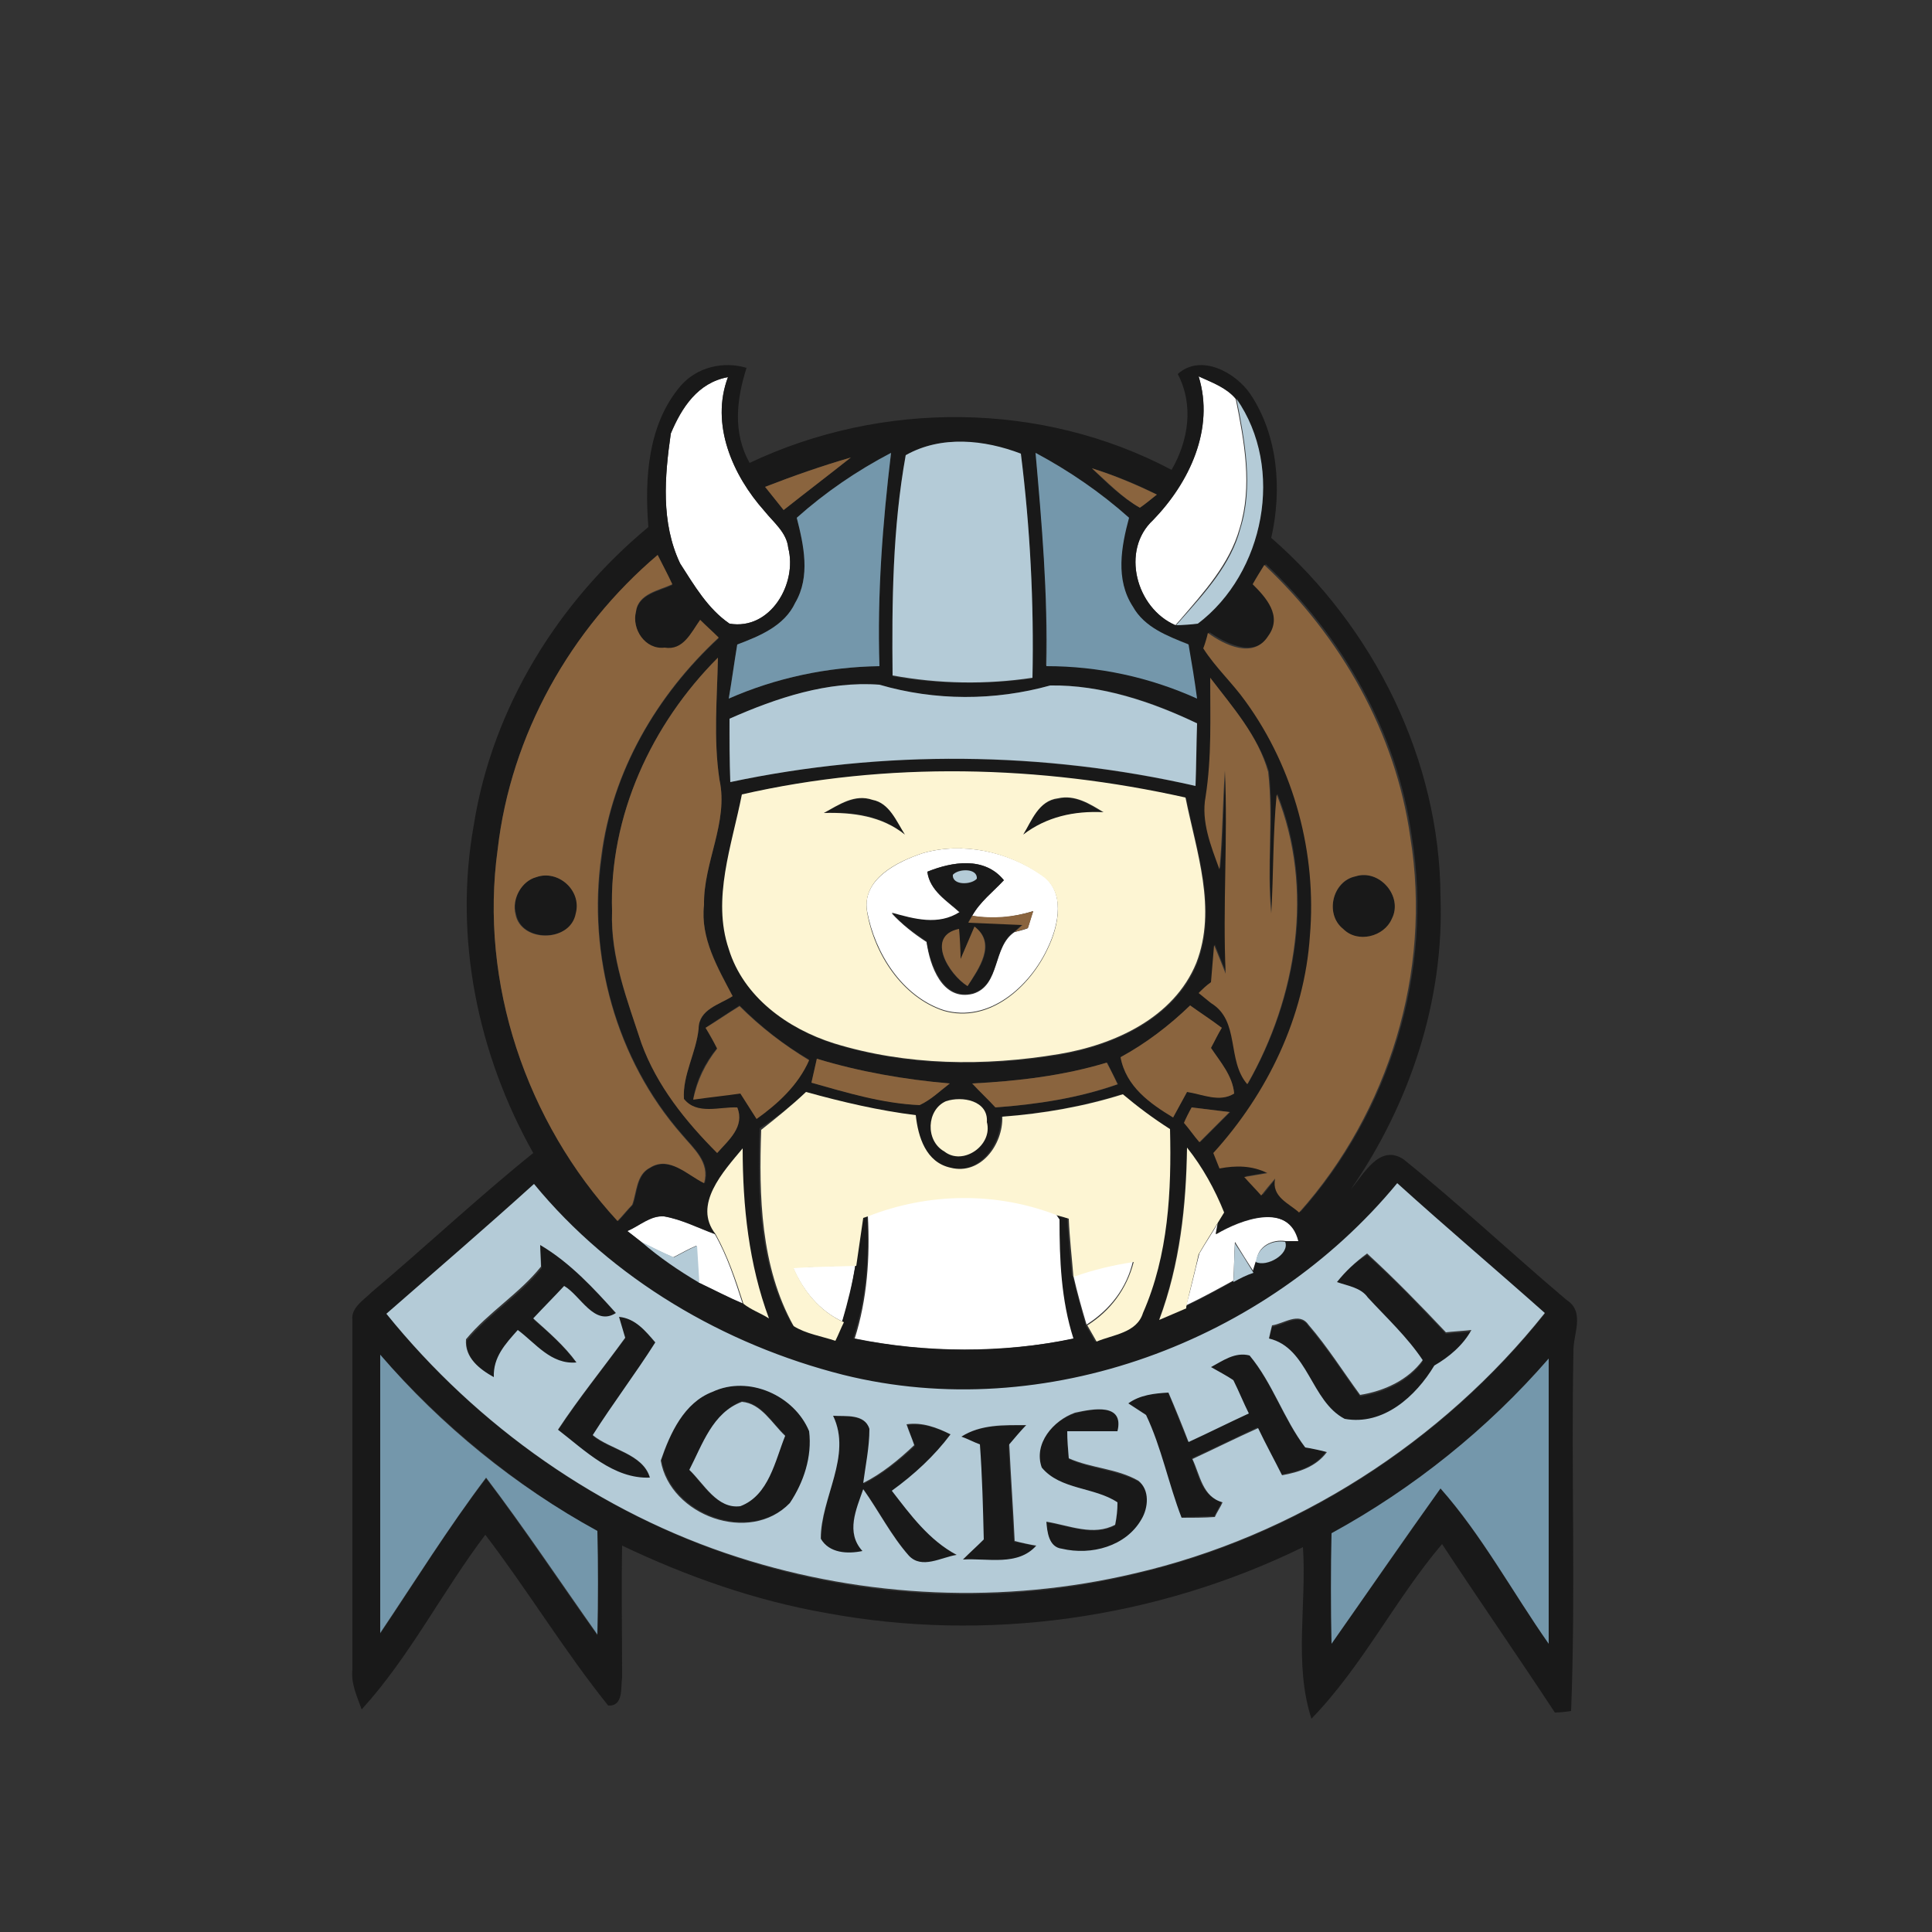 <?xml version="1.0" encoding="utf-8"?>
<!-- Generator: Adobe Illustrator 26.0.3, SVG Export Plug-In . SVG Version: 6.00 Build 0)  -->
<svg version="1.1" id="Layer_1" xmlns="http://www.w3.org/2000/svg" xmlns:xlink="http://www.w3.org/1999/xlink" x="0px" y="0px"
	 viewBox="0 0 250 250" style="enable-background:new 0 0 250 250;" xml:space="preserve">
<rect x="0" y="0" width="250" height="250" fill="#333333" stroke="none"/>
<style type="text/css">
	.st0{fill:#FFFFFF;}
	.st1{fill:#191919;}
	.st2{fill:#B4CBD7;}
	.st3{fill:#8A643E;}
	.st4{fill:#7497AB;}
	.st5{fill:#FDF5D3;}
</style>
<g id="_x23_ffffffff">
	<path class="st0" d="M86.8,56.1c1.4-3.3,3.5-6.6,7.4-7.3c-2.3,6.1,0.6,12.7,4.7,17.3c1.2,1.5,2.9,2.8,3.1,4.8
		c1.2,4.6-2.3,10.7-7.6,9.8c-2.8-1.9-4.6-5-6.4-7.8C85.5,67.6,86,61.7,86.8,56.1z"/>
	<path class="st0" d="M155.1,48.7c1.7,0.8,3.6,1.4,4.8,2.9c1.1,5.5,2.2,11.3,0.5,16.8c-1.3,4.6-4.6,8.2-7.6,11.7l-0.7,0.8
		c-5.1-2.2-7.1-9.7-2.9-13.6C153.9,62.5,157.2,55.5,155.1,48.7z"/>
	<path class="st0" d="M119.4,110.4c5.2-1.5,11-0.2,15.4,2.8c3.1,2.1,2.2,6.5,0.8,9.4c-2.3,5-7.6,9.8-13.5,8.1
		c-5.4-1.8-8.9-7.4-9.9-12.8C111.5,113.8,116.1,111.5,119.4,110.4 M120,112.8c0.3,2.5,2.6,3.8,4.2,5.3c-2.8,1.8-5.9,0.9-8.8,0.1
		c1.3,1.4,2.8,2.6,4.5,3.7c0.4,3,2,7.7,6,6.7c3.6-1.1,2.5-6.1,5.4-8c0.4-0.1,1.3-0.3,1.7-0.5c0.2-0.6,0.5-1.7,0.7-2.2
		c-2.6,0.8-5.2,1.1-7.9,0.6c1-1.8,2.7-3.1,4.1-4.6C127.4,110.8,123.2,111.5,120,112.8z"/>
	<path class="st0" d="M112.3,157.3c7.9-3.1,16.7-3.2,24.6-0.1l0.4,0.6c-0.1,5.2,0.1,10.4,1.8,15.4c-9.4,1.9-19.2,1.9-28.5,0
		C112.2,168.2,112.6,162.7,112.3,157.3z"/>
	<path class="st0" d="M81.1,159.3c1.6-0.6,3-2,4.8-1.9c2.3,0.4,4.4,1.5,6.6,2.3c1.6,2.8,2.6,5.9,3.6,9c-1.9-0.8-3.8-1.8-5.7-2.7
		c-0.1-1.6-0.2-3.2-0.3-4.8c-1,0.4-2,1-3,1.5c-1.4-0.6-2.8-1.3-4.2-2C82.5,160.4,81.6,159.6,81.1,159.3z"/>
	<path class="st0" d="M155.2,162.2c0.8-1.4,1.7-2.7,2.5-4.1l-0.3,1.6c3.2-1.9,9.4-4.2,10.7,0.9l-1.7,0c-1.8-0.3-3.7,0.7-3.8,2.6
		l-0.4,1.3c-0.8-1.2-1.6-2.5-2.4-3.8c-0.1,1.7-0.1,3.3-0.2,5c-2,1.1-4,2.2-6.1,3.2C154.1,166.8,154.6,164.5,155.2,162.2z"/>
	<path class="st0" d="M102.6,164c2.7-0.1,5.4-0.2,8.1-0.3c-0.4,2.5-0.9,4.9-1.7,7.3C106,169.6,103.9,167,102.6,164z"/>
	<path class="st0" d="M138.9,165.1c2.5-0.9,5.1-1.5,7.7-1.9c-0.8,3.5-3,6.3-6,8.2C140,169.4,139.4,167.3,138.9,165.1z"/>
</g>
<g id="_x23_191919ff">
	<path class="st1" d="M88.1,49.9c2.1-2.4,5.5-3.2,8.5-2.3c-1.3,4.1-1.8,8.4,0.4,12.3c17.1-8.1,37.8-8,54.6,0.9
		c2.2-3.8,2.9-8.4,0.8-12.4c3-2.7,7.5-0.2,9.4,2.6c3.6,5.4,4.1,12.4,2.7,18.6c13.3,11.6,21.8,28.7,21.9,46.4
		c0.5,13.5-4,26.9-11.6,37.9c1.7-2,3.7-5.9,6.8-3.9c7.2,5.8,14,12.2,21.1,18.2c2.5,1.6,0.8,4.5,0.9,6.8c-0.3,15.5,0.3,31-0.3,46.4
		c-0.5,0.1-1.6,0.2-2.1,0.2c-4.8-7.3-9.8-14.5-14.6-21.8c-6.1,7.2-10.3,15.8-16.9,22.6c-2.3-7.1-0.6-14.8-1.1-22.2
		c-19,9.3-41,12.4-61.8,8.5c-9.1-1.6-17.9-4.7-26.3-8.7c-0.1,5.7,0,11.4,0,17.1c-0.2,1.3,0.2,3.7-1.8,3.6
		c-5.7-7.1-10.4-14.9-15.9-22.1c-5.6,7.4-9.8,15.8-16,22.6c-0.6-1.7-1.4-3.3-1.2-5.2c0-15.1,0-30.1,0-45.2c-0.2-1.6,1.5-2.6,2.5-3.6
		c7-5.9,13.7-12.2,20.9-18c-7.2-12.8-10.3-27.9-7.7-42.4c2.4-15.2,10.9-28.9,22.6-38.6C83.4,62,83.8,54.9,88.1,49.9 M86.8,56.1
		C86,61.7,85.5,67.6,88,72.9c1.8,2.8,3.6,5.9,6.4,7.8c5.3,0.9,8.8-5.2,7.6-9.8c-0.2-2-1.9-3.3-3.1-4.8c-4.1-4.6-7-11.2-4.7-17.3
		C90.3,49.5,88.2,52.7,86.8,56.1 M155.1,48.7c2.1,6.8-1.2,13.7-5.9,18.6c-4.2,3.9-2.2,11.4,2.9,13.6l0.7-0.8l-0.7,0.8
		c0.7-0.1,2.1-0.2,2.8-0.2c8.7-6.5,11.4-20.1,5-29.1C158.7,50.2,156.9,49.5,155.1,48.7 M117.2,58.9c-1.7,9.4-1.8,19-1.7,28.6
		c6,1.1,12.1,1.1,18.1,0.3c0.2-9.7-0.3-19.4-1.5-29C127.4,56.9,121.8,56.3,117.2,58.9 M99,63c0.8,1,1.6,2,2.4,3
		c2.9-2.3,5.8-4.5,8.7-6.8C106.3,60.3,102.6,61.6,99,63 M103.1,67c0.9,3.6,1.8,7.6-0.2,11c-1.4,3-4.6,4.3-7.5,5.4
		c-0.4,2.3-0.7,4.6-1.1,7c6.2-2.7,12.8-4.1,19.5-4.2c-0.3-9.2,0.4-18.4,1.5-27.6C110.9,60.9,106.8,63.7,103.1,67 M134,58.6
		c0.9,9.1,1.6,18.3,1.3,27.5c6.7,0,13.4,1.4,19.5,4.2c-0.4-2.3-0.8-4.7-1.1-7c-2.7-1-5.7-2.1-7.2-4.9c-2.2-3.5-1.5-7.8-0.5-11.5
		C142.4,63.7,138.3,60.9,134,58.6 M141.3,60.6c1.9,1.9,3.9,3.8,6.2,5.1c0.6-0.4,1.7-1.3,2.2-1.7C147,62.6,144.2,61.5,141.3,60.6
		 M64.4,109.9c-2.4,17.3,3.7,35.3,15.6,48.1c0.5-0.5,1.4-1.6,1.9-2.1c0.6-1.7,0.5-3.9,2.3-4.8c2.5-1.5,4.8,1,7,2
		c0.8-2.7-1.4-4.5-2.9-6.3c-8.5-9.7-12.3-23.2-10.4-36C79.2,99.9,85,90,93,82.6c-0.8-0.8-1.6-1.5-2.4-2.3c-1.2,1.6-2.2,4-4.6,3.6
		c-2.5,0.3-4.3-2.4-3.7-4.7c0.3-2.3,3-2.7,4.7-3.5c-0.6-1.2-1.3-2.5-1.9-3.8C73.8,81.4,66.1,95.1,64.4,109.9 M162.1,75.6
		c1.8,1.7,3.9,4.1,2.2,6.6c-1.9,3-5.6,1.1-7.8-0.4c-0.2,0.5-0.5,1.5-0.6,2c1.6,2.5,3.8,4.5,5.5,6.9c6.2,8.7,9.2,19.6,8.3,30.3
		c-0.7,10.5-5.5,20.3-12.5,28.1c0.2,0.5,0.6,1.5,0.8,2c2.1-0.4,4.2-0.4,6.2,0.6c-0.8,0.1-2.3,0.4-3,0.5c0.8,0.8,1.5,1.6,2.2,2.4
		c0.6-0.7,1.2-1.5,1.8-2.2c-0.6,2.4,1.7,3.2,3.1,4.4c11.6-13,17.2-31.2,14.4-48.5c-1.9-13.6-9-26-18.9-35.3
		C163.1,73.9,162.6,74.8,162.1,75.6 M79.2,117.9c-0.3,6,2,11.5,3.8,17.1c2,5.5,5.8,10.1,9.8,14.2c1.5-1.7,3.6-3.4,2.6-5.9
		c-2.3,0-5.2,1.1-6.9-1.1c-0.2-3.1,1.6-6,1.9-9.1c0.1-2.5,2.7-3.1,4.4-4.2c-1.9-3.7-4.2-7.5-3.7-11.8c-0.1-5.5,3.2-10.6,2-16.2
		c-0.8-5.2-0.3-10.5-0.2-15.8C84.3,93.7,78.8,105.6,79.2,117.9 M94.4,93c-0.1,2.7,0,5.5,0.1,8.2c19.8-4.2,40.4-3.9,60.2,0.5
		c0.1-2.7,0.2-5.4,0.2-8.1c-5.9-2.9-12.4-5-19-4.9c-7.2,2-14.9,2-22.1-0.1C107.2,88.1,100.5,90.3,94.4,93 M156.6,87.7
		c0,5.1,0.3,10.3-0.5,15.3c-0.6,3.3,0.7,6.4,1.8,9.4c0.4-4.3,0.4-8.5,0.7-12.8c0.4,8.8-0.3,17.5,0.1,26.3c-0.5-1.2-1-2.4-1.5-3.7
		c-0.1,1.2-0.3,3.6-0.4,4.8c-0.5,0.5-1,1-1.6,1.4c0.4,0.3,1.2,1,1.6,1.3c3.8,2.3,2,7.4,4.7,10.5c6.4-11.2,8.7-25.3,3.8-37.5
		c-0.5,5.1-0.4,10.2-0.7,15.4c-0.7-6.1,0.3-12.2-0.4-18.3C162.8,95.3,159.5,91.5,156.6,87.7 M96,102.8c-1.2,6.6-3.8,13.4-1.6,20.1
		c1.9,6.2,7.6,10.3,13.6,12.2c9.4,2.9,19.5,3,29.1,1.4c7.1-1.2,14.9-4.7,17.8-11.8c2.7-7,0-14.4-1.4-21.4
		C134.6,99,114.7,98.6,96,102.8 M91.3,133c0.5,0.9,1,1.7,1.5,2.6c-1.6,1.9-2.7,4.2-3.1,6.6c2-0.2,4.1-0.5,6.1-0.8
		c0.7,1.1,1.4,2.2,2.1,3.3c2.8-2,5.4-4.4,6.8-7.6c-3.3-1.9-6.3-4.3-9-7C94.2,131.1,92.7,132,91.3,133 M145,136.8
		c0.7,3.8,3.8,5.9,6.8,7.8c0.6-1.1,1.2-2.2,1.8-3.3c2,0.2,4.2,1.4,6.1,0.2c-0.2-2.3-1.8-4.1-3-5.9c0.4-0.9,0.9-1.7,1.4-2.6
		c-1.4-1-2.8-1.9-4.1-2.9C151.3,132.8,148.3,135,145,136.8 M105,140.1c4.6,1.3,9.2,2.6,14,2.9c1.4-0.7,2.6-1.8,3.9-2.8
		c-5.8-0.5-11.6-1.5-17.2-3.2C105.5,137.8,105.2,139.3,105,140.1 M125.8,140.2c1,1,2.1,2.1,3.1,3.1c5.3-0.4,10.7-1.2,15.8-3
		c-0.4-0.7-1.1-2.1-1.4-2.8C137.6,139.2,131.7,139.9,125.8,140.2 M104.3,141.3c-1.8,1.7-3.8,3.3-6,4.7c-0.3,8.6-0.1,17.8,4.2,25.4
		c1.7,0.9,3.6,1.3,5.4,1.9c0.4-0.8,0.7-1.6,1.1-2.4c0.7-2.4,1.3-4.8,1.7-7.3c0.3-2.1,0.6-4.1,0.9-6.2l0.6-0.2
		c0.3,5.4-0.1,10.8-1.8,16c9.4,1.9,19.2,2,28.5,0c-1.6-5-1.8-10.2-1.8-15.4l-0.4-0.6c0.3,0.1,1,0.3,1.4,0.4c0.1,2.5,0.4,5,0.6,7.5
		l0.1,0c0.5,2.1,1.1,4.3,1.7,6.4c0.3,0.5,0.9,1.6,1.2,2.1c2.1-0.9,5.2-1.1,6-3.7c3.3-7.4,3.8-15.7,3.5-23.8
		c-2.1-1.4-4.1-2.9-6.1-4.5c-5.1,1.6-10.3,2.5-15.6,2.9c0.1,3.6-2.8,7.6-6.7,6.6c-3.2-0.7-4.2-4-4.5-6.8
		C113.7,143.7,108.9,142.7,104.3,141.3 M122.4,142.5c-2.4,1.1-2.7,5.2-0.2,6.5c2.4,1.9,6.3-0.8,5.5-3.8
		C127.8,142.4,124.5,141.7,122.4,142.5 M154.2,143.3c-0.2,0.5-0.7,1.5-0.9,2c0.6,0.8,1.3,1.6,2,2.5c1.3-1.3,2.6-2.6,3.9-3.9
		C157.5,143.7,155.8,143.5,154.2,143.3 M153.6,148.5c-0.2,7.5-1,15.1-3.6,22.2c1.2-0.5,2.3-1,3.5-1.5l0-0.2c2.1-1,4.1-2.1,6.1-3.2
		c0.8-0.4,1.7-0.9,2.5-1.3l0.4-1.3c1.4,0.7,4.4-1,3.8-2.6l1.7,0c-1.3-5.2-7.5-2.8-10.7-0.9l0.3-1.6l0.8-1.3
		C157.2,153.9,155.6,151,153.6,148.5 M92.6,159.7c-2.2-0.8-4.3-1.9-6.6-2.3c-1.8-0.2-3.2,1.2-4.8,1.9c0.5,0.4,1.4,1.1,1.8,1.4
		c2.3,2,4.9,3.8,7.5,5.3c1.9,0.9,3.8,1.9,5.7,2.7c1,0.8,2.2,1.2,3.3,1.9c-2.7-7-3.5-14.5-3.4-22C93.6,151.6,89.6,155.9,92.6,159.7
		 M50,170c11.7,14.6,27.7,25.8,45.5,31.6c16.5,5.4,34.4,6.2,51.3,2.1c20.8-4.8,39.8-17,53.1-33.7c-6.4-5.6-12.8-11.1-19.1-16.8
		c-16.9,20.5-45.6,31.2-71.7,24.8c-15.4-3.9-29.9-12.4-40-24.7C62.9,158.9,56.5,164.4,50,170 M49.2,175.3c0,12,0,24,0,36.1
		c4.5-6.7,8.8-13.7,13.7-20.1c5,6.6,9.6,13.6,14.4,20.3c0.1-4.5,0.1-9,0-13.4C66.7,192.2,57.2,184.4,49.2,175.3 M172.3,198.4
		c-0.1,4.8-0.1,9.5,0,14.3c4.7-6.7,9.4-13.4,14.1-20.1c5.4,6.2,9.3,13.4,14,20.1c0-12.3,0-24.6,0-36.9
		C192.5,184.9,182.9,192.6,172.3,198.4z"/>
	<path class="st1" d="M106.6,105.2c1.9-1,4-2.4,6.3-1.7c2.2,0.5,3.2,2.8,4.2,4.5C114.1,105.5,110.4,105,106.6,105.2z"/>
	<path class="st1" d="M132.4,108c1.1-1.8,2-4.4,4.5-4.6c2.2-0.6,4.1,0.7,5.9,1.8C139,104.9,135.4,105.7,132.4,108z"/>
	<path class="st1" d="M120,112.8c3.2-1.3,7.4-2,9.9,1.1c-1.4,1.5-3.1,2.8-4.1,4.6l-0.5,0.8c2.3,0.2,4.7,0.2,7,0.3l-1,0.9
		c-2.9,1.9-1.8,6.9-5.4,8c-3.9,1-5.5-3.7-6-6.7c-1.6-1.1-3.2-2.2-4.5-3.7c2.9,0.8,6,1.7,8.8-0.1C122.6,116.6,120.3,115.2,120,112.8
		 M123.3,113.2c-0.1,1.4,2.4,1.4,3.1,0.5C126.5,112.3,124,112.3,123.3,113.2 M125.2,127.6c1.5-2.2,3.9-5.5,0.9-7.7
		c-0.6,1.4-1.2,2.8-1.8,4.2c-0.1-1-0.2-2.9-0.2-3.9C119.7,121.2,122.8,126.2,125.2,127.6z"/>
	<path class="st1" d="M69.4,113.5c2.8-1,5.9,1.7,5.2,4.7c-0.7,3.7-7.1,3.8-7.8,0.1C66.2,116.3,67.5,114,69.4,113.5z"/>
	<path class="st1" d="M175.4,113.4c3.1-1,6.2,2.6,4.7,5.5c-1,2.4-4.4,3.3-6.3,1.3C171.4,118.3,172.4,114.1,175.4,113.4z"/>
	<path class="st1" d="M69.9,161.1c3.9,2.2,7,5.6,9.9,9c-2.8,1.8-4.6-2.3-6.7-3.5c-1.3,1.4-2.7,2.8-4,4.2c2,1.7,4,3.5,5.6,5.7
		c-3.2,0.3-5.2-2.5-7.6-4.2c-1.6,1.7-3.3,3.5-3.1,6.1c-1.8-1.1-3.8-2.6-3.6-4.9c2.9-3.5,6.9-5.9,9.7-9.4
		C70,163.2,69.9,161.8,69.9,161.1z"/>
	<path class="st1" d="M173,165.9c1.1-1.4,2.4-2.6,3.9-3.5c3.6,3.2,6.9,6.7,10.2,10.2c0.8-0.1,2.5-0.2,3.3-0.3
		c-1.1,2-2.8,3.4-4.8,4.6c-2.4,3.9-6.7,7.7-11.6,6.9c-4.4-2.2-4.6-9.1-9.8-10.4c0.1-0.4,0.3-1.2,0.4-1.7c1.5-0.2,3.6-1.9,4.7-0.1
		c2.5,2.9,4.5,6.1,6.7,9.1c3.1-0.5,6.2-1.9,8.1-4.5c-2-3-4.7-5.5-7.1-8.1C176.1,166.6,174.4,166.4,173,165.9z"/>
	<path class="st1" d="M80.1,170.4c2.2,0.2,3.5,1.9,4.7,3.4c-2.6,4-5.5,7.9-8.1,12c2.3,1.9,6.5,2.3,7.4,5.5
		c-4.7,0.2-8.4-3.6-11.9-6.2c2.7-4.1,5.8-8,8.7-11.9C80.6,172.4,80.2,171,80.1,170.4z"/>
	<path class="st1" d="M156.7,176.9c1.5-0.8,3.1-2,4.9-1.6c3,3.6,4.4,8.2,7.2,11.9c0.7,0.2,2.1,0.5,2.8,0.6c-1.3,1.9-3.5,2.6-5.8,3
		c-1.1-2-2.1-4.1-3.1-6.1c-2.8,1.3-5.6,2.7-8.5,4c0.9,2.1,1.2,4.9,3.9,5.6c-0.2,0.5-0.8,1.5-1,1.9c-1.4,0-2.9,0.1-4.3,0.1
		c-1.7-4.4-2.6-9-4.6-13.3c-0.6-0.4-1.7-1.1-2.3-1.5c1.5-1.1,3.4-1.4,5.2-1.4c0.9,2.1,1.7,4.3,2.6,6.4c2.6-1.2,5.2-2.5,7.8-3.7
		c-0.7-1.4-1.3-2.9-2-4.3C158.9,178.2,157.4,177.3,156.7,176.9z"/>
	<path class="st1" d="M92.2,180.1c4.7-2.2,10.6,0.5,12.6,5c0.4,3.2-0.7,6.6-2.5,9.3c-5.2,5.4-15.5,1.6-16.7-5.5
		C86.7,185.5,88.5,181.5,92.2,180.1 M89.2,190.2c1.8,1.9,3.6,5.1,6.6,4.6c3.7-1.4,4.5-5.8,5.8-9.1c-1.7-1.6-3.1-4.2-5.6-4.4
		C92.3,182.8,90.9,186.9,89.2,190.2z"/>
	<path class="st1" d="M107.8,183.2c1.7,0.1,4.1-0.2,4.8,1.8c-0.1,2.4-0.6,4.7-0.8,7c2.5-1.3,4.6-3,6.6-4.9c-0.4-0.9-0.7-1.8-1-2.7
		c2-0.3,4,0.4,5.7,1.3c-2.1,2.8-4.8,5.2-7.6,7.3c2.4,3.1,4.9,6.4,8.4,8.3c-2,0.3-4.5,1.9-6.2,0.1c-2.3-2.6-3.9-5.8-5.9-8.6
		c-0.8,2.6-2.2,5.6-0.1,8c-1.9,0.4-4.3,0.3-5.4-1.6C106.2,193.7,110.3,188.3,107.8,183.2z"/>
	<path class="st1" d="M134.8,189.9c-1.1-3.1,1.5-6.1,4.3-7c2.3-0.6,6.4-1.4,5.5,2.4c-2.2,0-4.3-0.1-6.5,0c0,1.2,0.1,2.4,0.2,3.5
		c2.9,1.3,6.2,1.4,9,2.9c1.6,1.1,1.4,3.5,0.4,5c-2.1,3.5-6.6,4.7-10.3,3.8c-1.7-0.2-1.9-2.2-2-3.5c2.9,0.4,6,1.9,8.9,0.4
		c0.2-0.9,0.3-1.9,0.3-2.9C141.6,192.4,137.2,192.8,134.8,189.9z"/>
	<path class="st1" d="M124.4,185.9c2.5-1.6,5.5-1.4,8.3-1.4c-0.5,0.6-1.6,1.9-2.2,2.5c0.2,4.2,0.5,8.3,0.7,12.5
		c0.7,0.1,2.1,0.4,2.8,0.6c-2.4,2.7-6.3,1.6-9.5,1.8c0.9-0.9,1.8-1.7,2.7-2.6c0-4.1-0.1-8.2-0.5-12.3
		C126.2,186.6,125,186.1,124.4,185.9z"/>
</g>
<g id="_x23_b4cbd7ff">
	<path class="st2" d="M160,51.6c6.3,9,3.6,22.6-5,29.1c-0.7,0.1-2.1,0.2-2.8,0.2l0.7-0.8c3.1-3.5,6.4-7.1,7.6-11.7
		C162.2,63,161.1,57.1,160,51.6z"/>
	<path class="st2" d="M117.2,58.9c4.6-2.6,10.2-2,14.9-0.2c1.2,9.6,1.7,19.3,1.5,29c-6,0.9-12.1,0.8-18.1-0.3
		C115.4,78,115.5,68.3,117.2,58.9z"/>
	<path class="st2" d="M94.4,93c6.1-2.7,12.7-4.9,19.4-4.4c7.2,2.1,14.9,2.1,22.1,0.1c6.6-0.1,13.1,2.1,19,4.9
		c-0.1,2.7-0.1,5.4-0.2,8.1c-19.7-4.5-40.4-4.7-60.2-0.5C94.4,98.5,94.4,95.7,94.4,93z"/>
	<path class="st2" d="M123.3,113.2c0.7-0.8,3.2-0.9,3.1,0.5C125.7,114.5,123.2,114.6,123.3,113.2z"/>
	<path class="st2" d="M50,170c6.4-5.6,12.8-11.1,19.1-16.8c10.1,12.3,24.6,20.8,40,24.7c26.1,6.5,54.8-4.3,71.7-24.8
		c6.3,5.7,12.8,11.2,19.1,16.8c-13.3,16.7-32.3,28.9-53.1,33.7c-16.9,4-34.8,3.2-51.3-2.1C77.7,195.8,61.8,184.6,50,170 M69.9,161.1
		c0,0.7,0.1,2.1,0.1,2.8c-2.8,3.5-6.8,5.9-9.7,9.4c-0.2,2.4,1.8,3.9,3.6,4.9c-0.1-2.6,1.5-4.3,3.1-6.1c2.3,1.7,4.3,4.5,7.6,4.2
		c-1.6-2.2-3.6-3.9-5.6-5.7c1.3-1.4,2.7-2.8,4-4.2c2.1,1.2,3.9,5.3,6.7,3.5C76.9,166.8,73.8,163.4,69.9,161.1 M173,165.9
		c1.4,0.5,3.1,0.7,4,2c2.4,2.6,5.1,5.1,7.1,8.1c-1.9,2.6-5,4-8.1,4.5c-2.2-3-4.2-6.2-6.7-9.1c-1.2-1.7-3.2-0.1-4.7,0.1
		c-0.1,0.4-0.3,1.2-0.4,1.7c5.1,1.2,5.4,8.1,9.8,10.4c5,0.9,9.2-2.9,11.6-6.9c1.9-1.1,3.7-2.6,4.8-4.6c-0.8,0.1-2.5,0.2-3.3,0.3
		c-3.3-3.5-6.6-6.9-10.2-10.2C175.4,163.3,174.1,164.5,173,165.9 M80.1,170.4c0.2,0.7,0.6,2,0.8,2.7c-2.9,4-6,7.8-8.7,11.9
		c3.5,2.7,7.2,6.4,11.9,6.2c-0.9-3.1-5.1-3.6-7.4-5.5c2.6-4.1,5.5-7.9,8.1-12C83.5,172.2,82.2,170.6,80.1,170.4 M156.7,176.9
		c0.7,0.4,2.2,1.2,2.9,1.7c0.7,1.4,1.3,2.9,2,4.3c-2.6,1.2-5.2,2.5-7.8,3.7c-0.8-2.1-1.7-4.3-2.6-6.4c-1.8,0.1-3.7,0.3-5.2,1.4
		c0.6,0.4,1.7,1.1,2.3,1.5c2,4.2,2.9,8.9,4.6,13.3c1.4,0,2.9,0,4.3-0.1c0.2-0.5,0.8-1.4,1-1.9c-2.6-0.7-2.9-3.5-3.9-5.6
		c2.8-1.3,5.6-2.7,8.5-4c1,2.1,2.1,4.1,3.1,6.1c2.2-0.4,4.4-1.1,5.8-3c-0.7-0.2-2.1-0.5-2.8-0.6c-2.8-3.7-4.2-8.3-7.2-11.9
		C159.8,174.9,158.2,176.1,156.7,176.9 M92.2,180.1c-3.7,1.4-5.5,5.4-6.7,8.9c1.2,7.1,11.5,10.9,16.7,5.5c1.8-2.7,2.9-6,2.5-9.3
		C102.8,180.6,96.9,177.9,92.2,180.1 M107.8,183.2c2.5,5.2-1.6,10.6-1.6,15.9c1.1,1.9,3.5,2,5.4,1.6c-2.2-2.4-0.8-5.4,0.1-8
		c2,2.8,3.6,6,5.9,8.6c1.7,1.8,4.2,0.2,6.2-0.1c-3.6-1.9-6-5.2-8.4-8.3c2.9-2.1,5.5-4.5,7.6-7.3c-1.8-0.9-3.7-1.6-5.7-1.3
		c0.3,0.9,0.7,1.8,1,2.7c-2,1.9-4.2,3.7-6.6,4.9c0.3-2.3,0.8-4.6,0.8-7C111.9,182.9,109.4,183.3,107.8,183.2 M134.8,189.9
		c2.4,2.9,6.8,2.5,9.8,4.5c0,1-0.1,1.9-0.3,2.9c-2.8,1.5-5.9,0.1-8.9-0.4c0.1,1.3,0.3,3.3,2,3.5c3.8,0.9,8.3-0.3,10.3-3.8
		c0.9-1.5,1.1-3.8-0.4-5c-2.8-1.6-6.1-1.6-9-2.9c-0.1-1.2-0.2-2.4-0.2-3.5c2.1,0,4.3,0,6.5,0c0.9-3.7-3.2-2.9-5.5-2.4
		C136.3,183.8,133.7,186.8,134.8,189.9 M124.4,185.9c0.6,0.2,1.8,0.8,2.4,1c0.3,4.1,0.4,8.2,0.5,12.3c-0.9,0.9-1.8,1.7-2.7,2.6
		c3.2-0.2,7.1,0.9,9.5-1.8c-0.7-0.1-2.1-0.4-2.8-0.6c-0.2-4.2-0.5-8.4-0.7-12.5c0.5-0.6,1.6-1.9,2.2-2.5
		C129.9,184.4,126.9,184.3,124.4,185.9z"/>
	<path class="st2" d="M83,160.7c1.4,0.7,2.8,1.4,4.2,2c1-0.5,2-1.1,3-1.5c0.1,1.6,0.2,3.2,0.3,4.8C87.8,164.4,85.3,162.7,83,160.7z"
		/>
	<path class="st2" d="M159.6,165.9c0.1-1.7,0.1-3.4,0.2-5c0.8,1.2,1.6,2.5,2.4,3.8C161.3,165,160.5,165.4,159.6,165.9z"/>
	<path class="st2" d="M162.5,163.3c0.2-1.9,2.1-2.9,3.8-2.6C166.9,162.3,163.9,164,162.5,163.3z"/>
	<path class="st2" d="M89.2,190.2c1.7-3.3,3-7.4,6.8-8.8c2.5,0.2,3.9,2.8,5.6,4.4c-1.3,3.2-2.1,7.7-5.8,9.1
		C92.8,195.3,91.1,192,89.2,190.2z"/>
</g>
<g id="_x23_8a643eff">
	<path class="st3" d="M99,63c3.6-1.4,7.3-2.7,11.1-3.8c-2.9,2.3-5.8,4.5-8.7,6.8C100.6,65,99.8,64,99,63z"/>
	<path class="st3" d="M141.3,60.6c2.9,0.9,5.7,2.1,8.4,3.4c-0.5,0.4-1.6,1.3-2.2,1.7C145.2,64.4,143.3,62.4,141.3,60.6z"/>
	<path class="st3" d="M64.4,109.9c1.7-14.8,9.4-28.5,20.7-38.1c0.6,1.2,1.3,2.5,1.9,3.8c-1.7,0.8-4.4,1.2-4.7,3.5
		c-0.6,2.3,1.2,5,3.7,4.7c2.4,0.4,3.4-1.9,4.6-3.6c0.8,0.8,1.6,1.5,2.4,2.3c-8,7.4-13.8,17.3-15.2,28.3c-1.8,12.8,1.9,26.3,10.4,36
		c1.5,1.8,3.7,3.6,2.9,6.3c-2.1-1-4.5-3.6-7-2c-1.8,0.9-1.7,3.2-2.3,4.8c-0.5,0.5-1.4,1.6-1.9,2.1C68.1,145.2,62,127.2,64.4,109.9
		 M69.4,113.5c-1.9,0.5-3.2,2.8-2.7,4.8c0.7,3.7,7.1,3.7,7.8-0.1C75.3,115.2,72.2,112.5,69.4,113.5z"/>
	<path class="st3" d="M162.1,75.6c0.5-0.9,1-1.7,1.5-2.5c9.9,9.3,17,21.7,18.9,35.3c2.8,17.3-2.8,35.5-14.4,48.5
		c-1.3-1.2-3.6-2-3.1-4.4c-0.6,0.7-1.2,1.4-1.8,2.2c-0.7-0.8-1.5-1.6-2.2-2.4c0.8-0.1,2.3-0.4,3-0.5c-2-1-4.1-1-6.2-0.6
		c-0.2-0.5-0.6-1.5-0.8-2c7-7.7,11.8-17.6,12.5-28.1c0.9-10.6-2-21.6-8.3-30.3c-1.7-2.4-3.9-4.4-5.5-6.9c0.2-0.5,0.5-1.5,0.6-2
		c2.2,1.6,5.9,3.4,7.8,0.4C166,79.7,163.8,77.3,162.1,75.6 M175.4,113.4c-3,0.6-4,4.9-1.6,6.8c1.9,1.9,5.3,1,6.3-1.3
		C181.6,116,178.5,112.4,175.4,113.4z"/>
	<path class="st3" d="M79.2,117.9c-0.4-12.3,5.1-24.2,13.7-32.8c-0.1,5.2-0.6,10.5,0.2,15.8c1.2,5.5-2.1,10.7-2,16.2
		c-0.5,4.3,1.8,8.2,3.7,11.8c-1.7,1.1-4.4,1.7-4.4,4.2c-0.3,3.1-2.1,6-1.9,9.1c1.7,2.1,4.6,1,6.9,1.1c1,2.5-1.1,4.2-2.6,5.9
		c-4.1-4.1-7.8-8.7-9.8-14.2C81.2,129.5,79,123.9,79.2,117.9z"/>
	<path class="st3" d="M156.6,87.7c2.9,3.8,6.2,7.5,7.5,12.2c0.7,6.1-0.2,12.2,0.4,18.3c0.3-5.1,0.2-10.3,0.7-15.4
		c4.9,12.2,2.6,26.3-3.8,37.5c-2.7-3.1-0.9-8.2-4.7-10.5c-0.4-0.3-1.2-1-1.6-1.3c0.5-0.5,1-1,1.6-1.4c0.1-1.2,0.3-3.6,0.4-4.8
		c0.5,1.2,1,2.4,1.5,3.7c-0.4-8.8,0.3-17.5-0.1-26.3c-0.3,4.3-0.3,8.5-0.7,12.8c-1.1-3-2.4-6.2-1.8-9.4
		C156.8,98,156.6,92.8,156.6,87.7z"/>
	<path class="st3" d="M125.8,118.5c2.7,0.4,5.3,0.2,7.9-0.6c-0.2,0.6-0.5,1.7-0.7,2.2c-0.4,0.1-1.3,0.4-1.7,0.5l1-0.9
		c-2.4-0.1-4.7-0.2-7-0.3L125.8,118.5z"/>
	<path class="st3" d="M125.2,127.6c-2.4-1.5-5.5-6.5-1.1-7.4c0.1,1,0.2,2.9,0.2,3.9c0.6-1.4,1.2-2.8,1.8-4.2
		C129,122.1,126.6,125.4,125.2,127.6z"/>
	<path class="st3" d="M91.3,133c1.5-0.9,2.9-1.9,4.4-2.8c2.7,2.7,5.7,5,9,7c-1.4,3.2-4,5.6-6.8,7.6c-0.7-1.1-1.4-2.2-2.1-3.3
		c-2,0.3-4.1,0.5-6.1,0.8c0.5-2.5,1.6-4.7,3.1-6.6C92.3,134.7,91.8,133.8,91.3,133z"/>
	<path class="st3" d="M145,136.8c3.3-1.8,6.3-4.1,9-6.7c1.4,1,2.8,1.9,4.1,2.9c-0.5,0.8-0.9,1.7-1.4,2.6c1.2,1.8,2.8,3.6,3,5.9
		c-1.9,1.2-4.1,0.1-6.1-0.2c-0.6,1.1-1.2,2.2-1.8,3.3C148.8,142.8,145.7,140.6,145,136.8z"/>
	<path class="st3" d="M105,140.1c0.2-0.8,0.5-2.3,0.7-3.1c5.6,1.7,11.4,2.7,17.2,3.2c-1.3,1-2.4,2.1-3.9,2.8
		C114.2,142.8,109.6,141.4,105,140.1z"/>
	<path class="st3" d="M125.8,140.2c5.9-0.3,11.8-1,17.4-2.7c0.4,0.7,1.1,2.1,1.4,2.8c-5.1,1.8-10.4,2.6-15.8,3
		C127.9,142.3,126.8,141.3,125.8,140.2z"/>
	<path class="st3" d="M154.2,143.3c1.6,0.2,3.3,0.4,4.9,0.6c-1.3,1.3-2.6,2.6-3.9,3.9c-0.7-0.8-1.3-1.7-2-2.5
		C153.4,144.8,153.9,143.8,154.2,143.3z"/>
</g>
<g id="_x23_7497abff">
	<path class="st4" d="M103.1,67c3.7-3.3,7.8-6.1,12.2-8.4c-1.1,9.2-1.8,18.3-1.5,27.6c-6.7,0.1-13.4,1.5-19.5,4.2
		c0.4-2.3,0.7-4.6,1.1-7c2.9-1.1,6.1-2.4,7.5-5.4C104.9,74.6,104,70.5,103.1,67z"/>
	<path class="st4" d="M134,58.6c4.3,2.3,8.4,5.1,12.1,8.4c-1,3.7-1.8,8,0.5,11.5c1.5,2.7,4.5,3.8,7.2,4.9c0.4,2.3,0.8,4.7,1.1,7
		c-6.2-2.8-12.8-4.2-19.5-4.2C135.6,76.9,134.8,67.7,134,58.6z"/>
	<path class="st4" d="M49.2,175.3c7.9,9.2,17.5,17,28.1,22.8c0.1,4.5,0.1,9,0,13.4c-4.8-6.8-9.4-13.7-14.4-20.3
		c-4.9,6.5-9.2,13.4-13.7,20.1C49.2,199.3,49.2,187.3,49.2,175.3z"/>
	<path class="st4" d="M172.3,198.4c10.6-5.8,20.2-13.5,28.1-22.6c0,12.3,0,24.6,0,36.9c-4.7-6.7-8.6-14-14-20.1
		c-4.8,6.7-9.4,13.4-14.1,20.1C172.2,207.9,172.2,203.1,172.3,198.4z"/>
</g>
<g id="_x23_fdf5d3ff">
	<path class="st5" d="M96,102.8c18.8-4.3,38.6-3.8,57.4,0.4c1.4,7,4.1,14.4,1.4,21.4c-2.9,7.1-10.6,10.6-17.8,11.8
		c-9.6,1.6-19.7,1.5-29.1-1.4c-6-1.9-11.7-6-13.6-12.2C92.1,116.3,94.7,109.4,96,102.8 M106.6,105.2c3.8-0.1,7.5,0.4,10.5,2.8
		c-1.1-1.7-2-4.1-4.2-4.5C110.6,102.7,108.6,104.1,106.6,105.2 M132.4,108c3-2.3,6.6-3.1,10.4-2.9c-1.8-1.1-3.7-2.3-5.9-1.8
		C134.4,103.6,133.5,106.2,132.4,108 M119.4,110.4c-3.3,1.1-7.9,3.3-7.2,7.6c0.9,5.4,4.5,11,9.9,12.8c5.9,1.7,11.2-3.1,13.5-8.1
		c1.4-2.9,2.3-7.3-0.8-9.4C130.4,110.2,124.6,108.9,119.4,110.4z"/>
	<path class="st5" d="M104.3,141.3c4.7,1.3,9.4,2.4,14.2,3c0.3,2.8,1.3,6.1,4.5,6.8c3.9,1,6.8-3,6.7-6.6c5.3-0.4,10.5-1.3,15.6-2.9
		c1.9,1.6,3.9,3.1,6.1,4.5c0.2,8-0.2,16.3-3.5,23.8c-0.8,2.6-3.9,2.8-6,3.7c-0.3-0.5-0.9-1.6-1.2-2.1c3-1.9,5.1-4.7,6-8.2
		c-2.6,0.4-5.2,1-7.7,1.9l-0.1,0c-0.2-2.5-0.5-5-0.6-7.5c-0.3-0.1-1-0.3-1.4-0.4c-7.9-3.1-16.7-3-24.6,0.1l-0.6,0.2
		c-0.3,2.1-0.6,4.1-0.9,6.2c-2.7,0.1-5.4,0.1-8.1,0.3c1.3,3,3.4,5.6,6.5,7c-0.4,0.8-0.7,1.6-1.1,2.4c-1.8-0.6-3.8-0.9-5.4-1.9
		c-4.3-7.7-4.5-16.9-4.2-25.4C100.4,144.7,102.4,143.1,104.3,141.3z"/>
	<path class="st5" d="M122.4,142.5c2.1-0.7,5.5-0.1,5.3,2.7c0.8,3-3.1,5.7-5.5,3.8C119.7,147.6,119.9,143.6,122.4,142.5z"/>
	<path class="st5" d="M153.6,148.5c2,2.5,3.6,5.4,4.8,8.4l-0.8,1.3c-0.8,1.3-1.7,2.7-2.5,4.1c-0.5,2.3-1.1,4.5-1.6,6.8l0,0.2
		c-1.2,0.5-2.3,1-3.5,1.5C152.7,163.6,153.5,156,153.6,148.5z"/>
	<path class="st5" d="M92.6,159.7c-3-3.8,1-8.1,3.5-11.1c0,7.5,0.8,15,3.4,22c-1.1-0.7-2.3-1.1-3.3-1.9
		C95.2,165.6,94.2,162.6,92.6,159.7z"/>
</g>
</svg>

